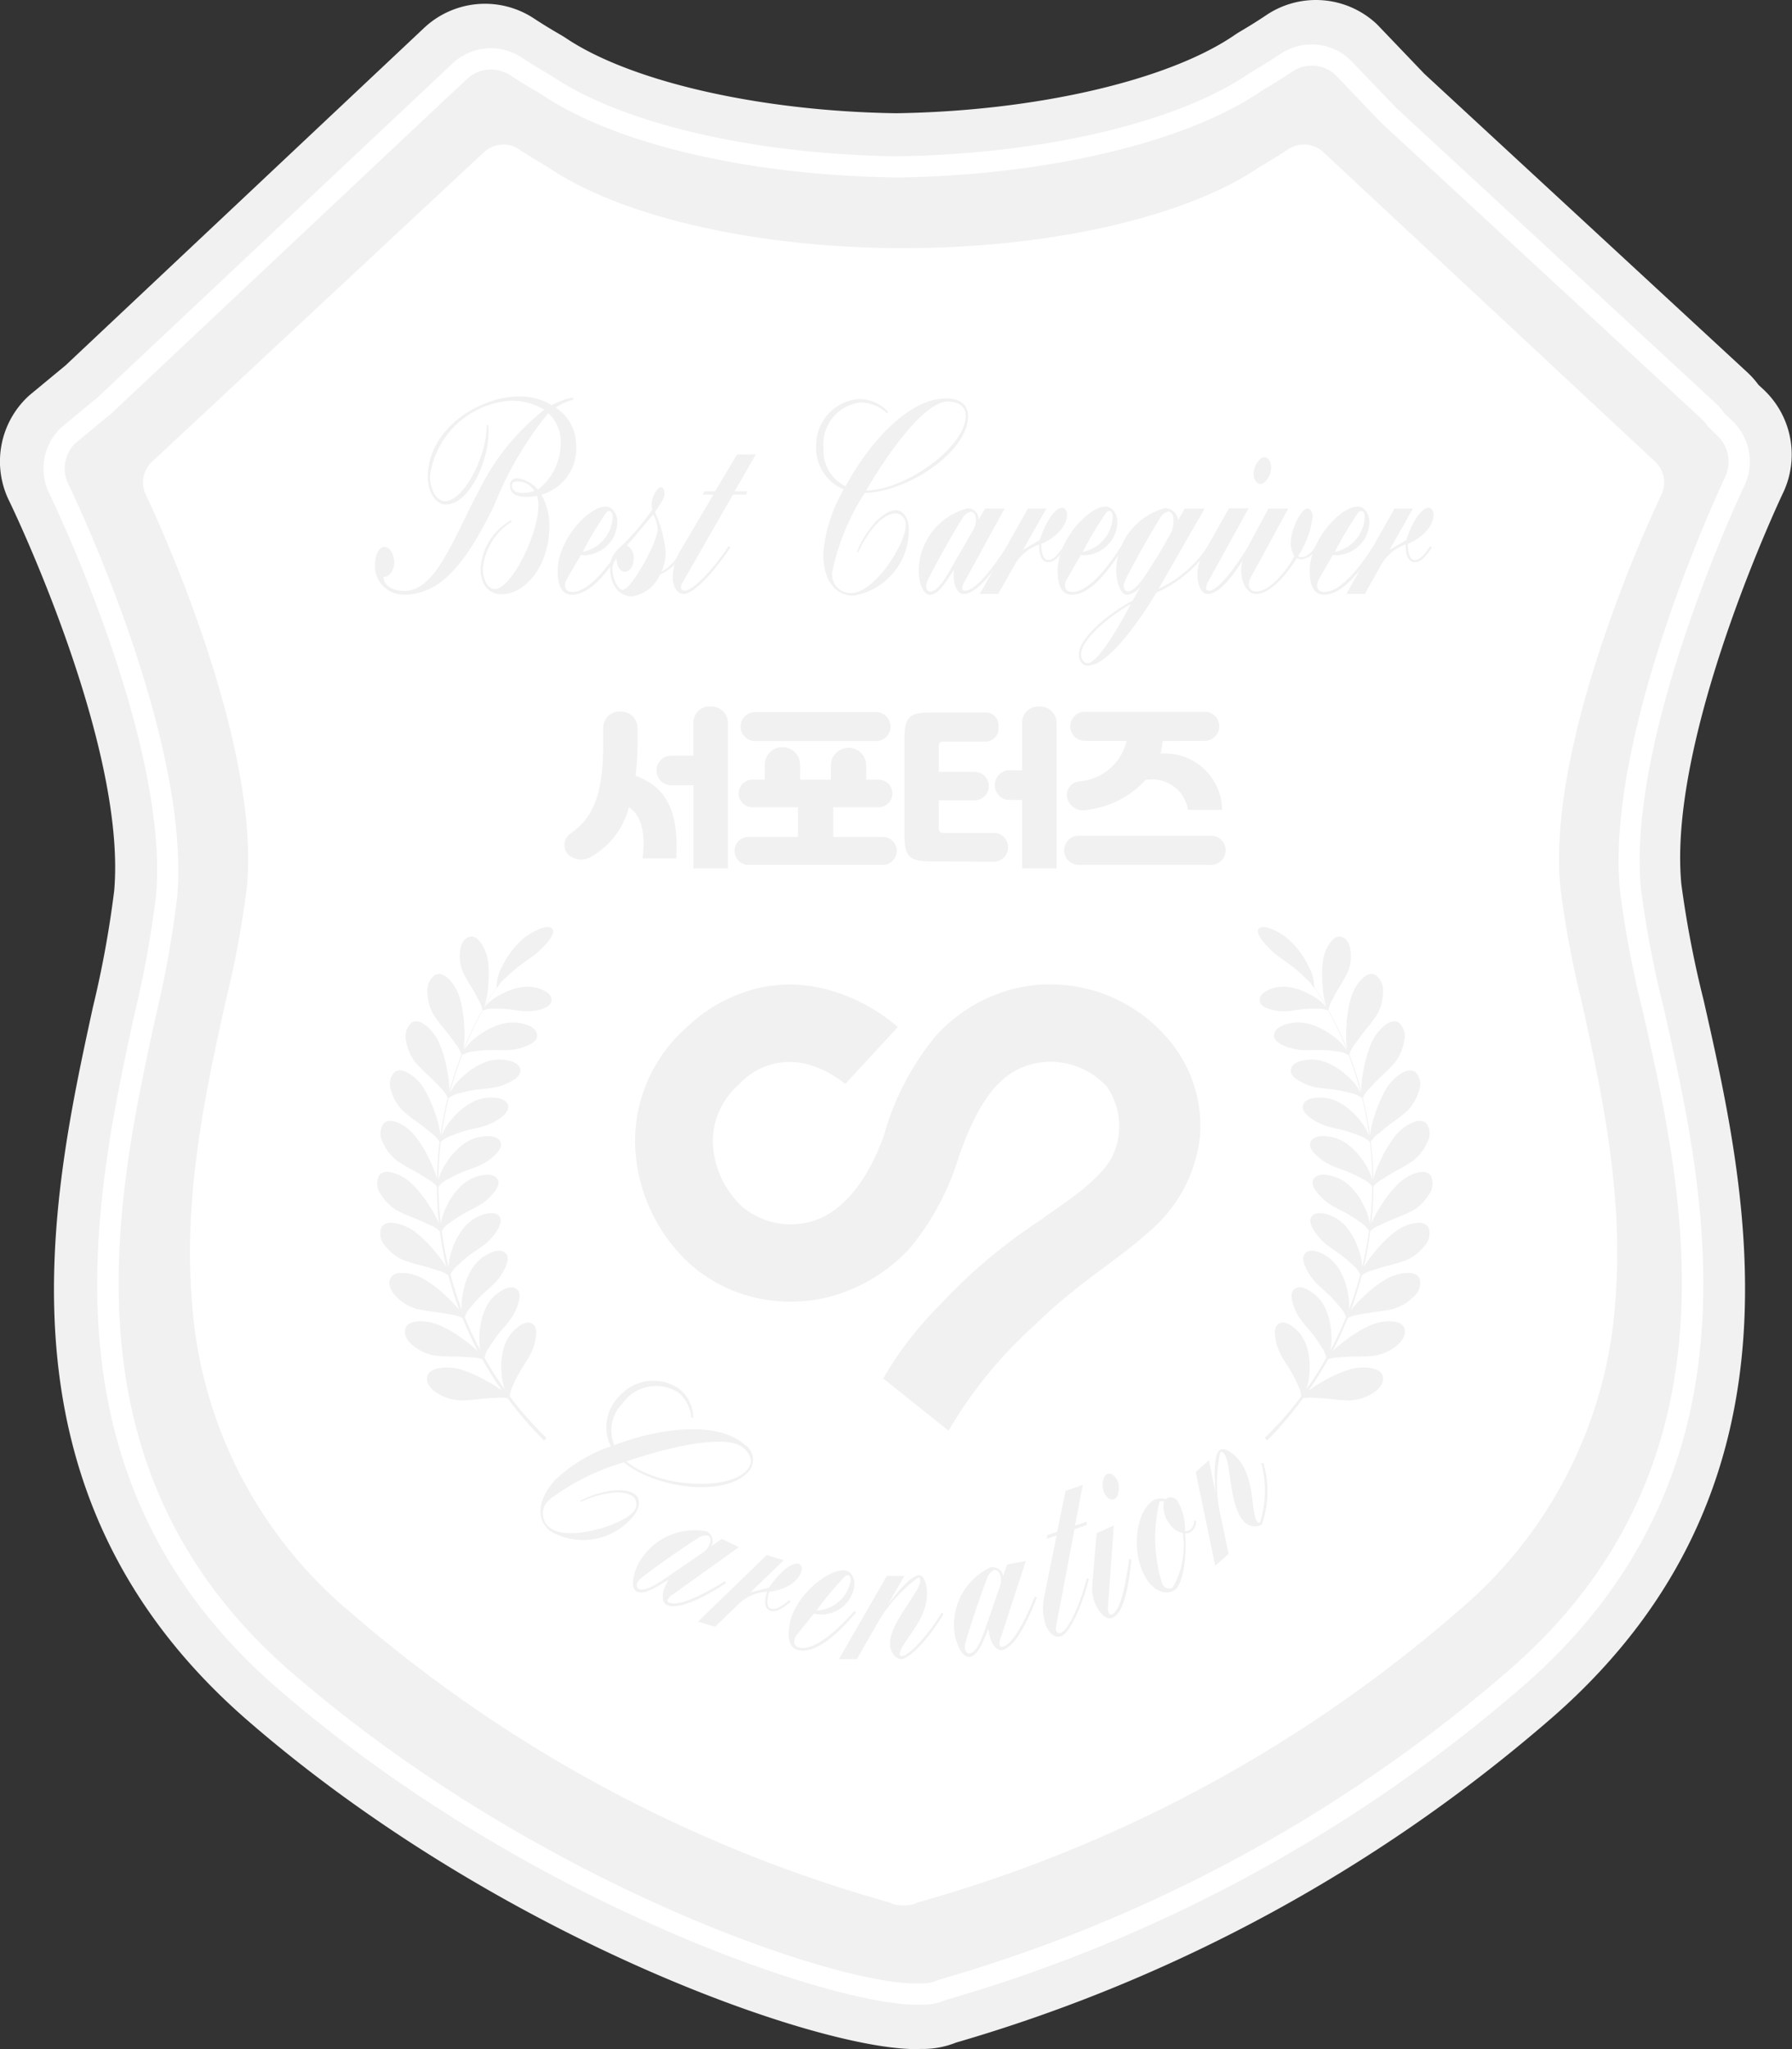 <svg xmlns="http://www.w3.org/2000/svg" width="70" height="80" viewBox="0 0 70 80">
  <rect x="0" y="0" width="70" height="80" fill="#333333" stroke="none"/>
  <g id="icon_support" transform="translate(-157.115 -294.318)">
    <g id="그룹_4624" data-name="그룹 4624" transform="translate(157.115 294.318)">
      <g id="그룹_4622" data-name="그룹 4622" transform="translate(1.254 1.252)">
        <path id="패스_14366" data-name="패스 14366" d="M369.867,503.792l-.272-.251a2.157,2.157,0,0,0-.327-.387l-12.66-11.7-1.844-1.925a2.214,2.214,0,0,0-1.507-.59h-.01a2.211,2.211,0,0,0-1.23.379c-.332.224-.7.451-1.109.694-.044.026-.087.052-.13.082-2.832,1.936-8.178,3.188-13.94,3.267-5.607-.08-10.809-1.284-13.578-3.141-.042-.028-.085-.055-.129-.08-.416-.239-.781-.463-1.116-.684a2.209,2.209,0,0,0-1.222-.368h-.01a2.214,2.214,0,0,0-1.512.6l-14.036,13.2-1.431,1.183a2.228,2.228,0,0,0-.475,2.62c.047.1,4.753,9.776,4.221,15.884a41.314,41.314,0,0,1-.856,4.7c-1.583,7.284-3.975,18.291,5.648,26.635,9.728,8.436,21.886,12.519,25.273,12.518l.138,0a.453.453,0,0,0,.086,0h.062a2.243,2.243,0,0,0,.879-.186,60.256,60.256,0,0,0,22.99-12.54c9.549-8.43,7.06-19.415,5.413-26.685a41.238,41.238,0,0,1-.9-4.7c-.585-6.1,4.034-15.824,4.081-15.921A2.229,2.229,0,0,0,369.867,503.792Z" transform="translate(-303.095 -488.943)" fill="#f1f1f1"/>
      </g>
      <g id="그룹_4623" data-name="그룹 4623" transform="translate(0 0)">
        <path id="패스_14367" data-name="패스 14367" d="M334.328,564.41c-3.945,0-16.384-4.4-26.093-12.824-10.184-8.832-7.7-20.276-6.051-27.848a40.607,40.607,0,0,0,.832-4.546c.5-5.729-4.051-15.127-4.1-15.221a3.478,3.478,0,0,1,.743-4.087l.06-.053,1.4-1.158,14-13.17a3.475,3.475,0,0,1,4.3-.369c.315.207.658.418,1.049.643.073.043.138.083.2.125,2.538,1.7,7.59,2.851,12.879,2.929,5.441-.077,10.633-1.273,13.228-3.047.07-.048.136-.09.2-.129.388-.228.729-.441,1.042-.652a3.475,3.475,0,0,1,4.3.33l.055.054,1.818,1.9,12.63,11.668a3.293,3.293,0,0,1,.424.478l.174.161a3.479,3.479,0,0,1,.778,4.082c-.045.094-4.512,9.525-3.962,15.255a40.579,40.579,0,0,0,.872,4.537c1.713,7.558,4.3,18.98-5.806,27.9A61.771,61.771,0,0,1,335.9,564.156a3.5,3.5,0,0,1-1.278.249H334.6c-.043,0-.087,0-.131,0Zm-32.967-62.672a.965.965,0,0,0-.184,1.127c.2.413,4.9,10.118,4.344,16.545a41.957,41.957,0,0,1-.88,4.862c-1.611,7.41-3.816,17.56,5.242,25.415,9.75,8.456,21.59,12.21,24.445,12.209l.091,0,.072-.007.118,0h.023a.969.969,0,0,0,.359-.081l.089-.039.093-.025a59,59,0,0,0,22.475-12.265c8.989-7.935,6.694-18.065,5.018-25.461a41.972,41.972,0,0,1-.923-4.853c-.618-6.441,4-16.171,4.2-16.582a.966.966,0,0,0-.217-1.148l-.381-.352-.082-.123a.947.947,0,0,0-.136-.165l-12.713-11.748L350.6,487.16a.961.961,0,0,0-1.168-.071c-.356.24-.74.481-1.175.735l-.06.038c-3.021,2.066-8.627,3.4-14.627,3.484h-.036c-5.836-.084-11.3-1.369-14.259-3.354l-.062-.038c-.43-.247-.817-.485-1.176-.721a.961.961,0,0,0-1.19.1l-14.094,13.25Z" transform="translate(-298.556 -484.41)" fill="#f1f1f1"/>
      </g>
    </g>
    <g id="그룹_4629" data-name="그룹 4629" transform="translate(158.816 296.054)">
      <g id="그룹_4626" data-name="그룹 4626" transform="translate(0.415 0.412)">
        <g id="그룹_4625" data-name="그룹 4625">
          <path id="패스_14368" data-name="패스 14368" d="M371.462,506.736l-.306-.282a1.77,1.77,0,0,0-.285-.348L358.35,494.537l-1.8-1.883a1.778,1.778,0,0,0-2.2-.169c-.337.227-.7.455-1.118.7-.036.021-.07.043-.1.066-2.879,1.968-8.22,3.219-14.007,3.3-5.632-.08-10.8-1.274-13.634-3.171-.034-.023-.069-.044-.1-.065-.418-.24-.785-.466-1.124-.69a1.777,1.777,0,0,0-2.2.189l-.7.658-.006,0-13.176,12.39-1.394,1.151a1.8,1.8,0,0,0-.381,2.1c.047.1,4.745,9.753,4.209,15.905a40.938,40.938,0,0,1-.853,4.7c-1.542,7.1-3.874,17.824,5.445,25.905,9.819,8.516,21.933,12.4,24.842,12.258a.04.04,0,0,0,.028,0h.1a1.779,1.779,0,0,0,.732-.161,58.776,58.776,0,0,0,22.569-12.3c9.247-8.163,6.821-18.868,5.216-25.952a41,41,0,0,1-.895-4.689c-.59-6.147,4.023-15.845,4.069-15.942A1.8,1.8,0,0,0,371.462,506.736Z" transform="translate(-306.215 -492.181)" fill="#f1f1f1"/>
        </g>
      </g>
      <g id="그룹_4628" data-name="그룹 4628" transform="translate(0 0)">
        <g id="그룹_4627" data-name="그룹 4627">
          <path id="패스_14369" data-name="패스 14369" d="M338.8,567.22c-3.345,0-15.352-4.031-24.959-12.362-9.5-8.241-7.141-19.111-5.578-26.3a40.743,40.743,0,0,0,.846-4.645c.525-6.033-4.121-15.591-4.168-15.687a2.2,2.2,0,0,1,.469-2.587l1.413-1.168,13.861-13.035a2.188,2.188,0,0,1,1.493-.6h.01a2.182,2.182,0,0,1,1.207.364c.332.219.692.44,1.1.676.044.026.086.052.127.079,2.734,1.834,7.872,3.023,13.409,3.1,5.69-.078,10.97-1.314,13.767-3.226.043-.029.085-.056.128-.081.409-.24.767-.464,1.1-.685a2.184,2.184,0,0,1,1.215-.374h.01a2.187,2.187,0,0,1,1.489.583l1.821,1.9,12.5,11.55a2.145,2.145,0,0,1,.322.383l.269.248a2.2,2.2,0,0,1,.492,2.583c-.046.1-4.608,9.7-4.03,15.723A40.678,40.678,0,0,0,368,528.3c1.627,7.179,4.085,18.028-5.345,26.352a59.5,59.5,0,0,1-22.7,12.384,2.212,2.212,0,0,1-.868.183h-.062a.478.478,0,0,1-.085,0Zm-18.277-74.5-13.153,12.369-1.413,1.168a1.372,1.372,0,0,0-.273,1.6c.048.1,4.795,9.864,4.25,16.123a41.175,41.175,0,0,1-.861,4.749c-1.522,7-3.821,17.584,5.311,25.5,9.59,8.316,21.507,12.287,24.525,12.158l.037,0,.086,0,.007,0h.037a1.378,1.378,0,0,0,.565-.124l.067-.024a58.59,58.59,0,0,0,22.4-12.212c9.062-8,6.669-18.561,5.086-25.549a41.259,41.259,0,0,1-.9-4.741c-.6-6.252,4.06-16.062,4.108-16.16a1.4,1.4,0,0,0-.307-1.617l-.373-.363a1.361,1.361,0,0,0-.218-.268l-12.521-11.568-1.821-1.9a1.353,1.353,0,0,0-.909-.345h-.006a1.361,1.361,0,0,0-.755.233c-.342.231-.715.465-1.139.713-.028.016-.055.034-.081.052-2.922,2-8.377,3.289-14.232,3.37-5.786-.083-10.967-1.295-13.869-3.242-.026-.017-.053-.034-.08-.05-.424-.244-.8-.474-1.146-.7a1.454,1.454,0,0,0-.757-.226,1.362,1.362,0,0,0-.93.371Z" transform="translate(-304.714 -490.689)" fill="#fff"/>
        </g>
      </g>
    </g>
    <g id="그룹_4677" data-name="그룹 4677" transform="translate(162.708 299.961)">
      <g id="그룹_4675" data-name="그룹 4675" transform="translate(0.552 0.553)">
        <path id="패스_14455" data-name="패스 14455" d="M349.893,574.477a.555.555,0,0,1-.295-.085,53.923,53.923,0,0,1-20.932-11.262c-8.223-7.194-6.16-16.491-4.653-23.28a39.194,39.194,0,0,0,.845-4.556c.559-6.108-3.956-15.48-4-15.575a.555.555,0,0,1,.121-.649l12.964-12.083a.555.555,0,0,1,.687-.055c.337.225.7.45,1.113.689l.033.02c2.952,2,8.386,3.241,14.181,3.241s11.229-1.242,14.181-3.241l.032-.02c.412-.239.776-.465,1.113-.69a.556.556,0,0,1,.687.056l12.964,12.083a.555.555,0,0,1,.121.649c-.046.094-4.561,9.471-4,15.574a39.123,39.123,0,0,0,.844,4.556c1.507,6.789,3.571,16.086-4.653,23.28a53.925,53.925,0,0,1-20.932,11.262.555.555,0,0,1-.295.085.511.511,0,0,0-.122,0Z" transform="translate(-320.8 -506.839)" fill="#fff"/>
      </g>
      <g id="그룹_4676" data-name="그룹 4676">
        <path id="패스_14456" data-name="패스 14456" d="M364.141,505.948,377.1,518.03s-4.635,9.534-4.055,15.866,6.445,18.559-3.621,27.366a52.954,52.954,0,0,1-20.859,11.18v.028l-.061-.014-.061.014v-.028a52.956,52.956,0,0,1-20.859-11.18c-10.066-8.807-4.2-21.034-3.621-27.366s-4.055-15.866-4.055-15.866l12.963-12.082c.383.255.763.488,1.142.708,2.951,2,8.336,3.336,14.491,3.336s11.54-1.338,14.491-3.336c.379-.22.76-.453,1.143-.708m0-1.11a1.108,1.108,0,0,0-.616.187c-.327.218-.682.438-1.084.672-.022.013-.044.026-.065.041-2.865,1.94-8.179,3.145-13.869,3.145s-11-1.205-13.869-3.145c-.021-.014-.043-.028-.065-.041-.4-.234-.757-.453-1.084-.672a1.11,1.11,0,0,0-1.374.112l-12.963,12.082a1.11,1.11,0,0,0-.242,1.3c.045.093,4.492,9.334,3.948,15.281a38.833,38.833,0,0,1-.833,4.486c-.734,3.307-1.647,7.421-1.328,11.569a17.337,17.337,0,0,0,6.157,12.247,54.6,54.6,0,0,0,21.092,11.365,1.109,1.109,0,0,0,.5.118l.061,0,.061,0a1.111,1.111,0,0,0,.5-.118A54.6,54.6,0,0,0,370.158,562.1a17.338,17.338,0,0,0,6.157-12.247c.319-4.148-.595-8.263-1.329-11.569a38.822,38.822,0,0,1-.833-4.486c-.545-5.955,3.9-15.188,3.948-15.28a1.11,1.11,0,0,0-.242-1.3L364.9,505.136a1.109,1.109,0,0,0-.758-.3Z" transform="translate(-318.8 -504.838)" fill="#fff"/>
      </g>
    </g>
    <g id="그룹_4678" data-name="그룹 4678" transform="translate(171.761 309.793)">
      <path id="패스_14457" data-name="패스 14457" d="M357.531,544.01a2.438,2.438,0,0,1,.312,1.239c0,1.517-.924,2.65-1.87,2.65-.451,0-.817-.321-.817-.983a2.312,2.312,0,0,1,1.182-1.9.035.035,0,0,1,.011.064,2.449,2.449,0,0,0-1.107,1.816c0,.417.194.8.473.8.634,0,1.7-2.126,1.7-3.269a1.314,1.314,0,0,0-.054-.374,1.994,1.994,0,0,1-.441.043c-.323,0-.613-.1-.613-.438a.267.267,0,0,1,.28-.289,1.246,1.246,0,0,1,.806.449,2.3,2.3,0,0,0,.892-1.784,1.524,1.524,0,0,0-.484-1.207,13.663,13.663,0,0,0-2.117,3.611c-.881,1.784-1.881,3.462-3.461,3.473a1.111,1.111,0,0,1-1.193-1.133c0-.363.129-.727.376-.727.215,0,.376.32.376.609,0,.31-.193.566-.408.566h-.011c.011.331.344.545.806.545,1.236,0,1.892-1.987,2.934-3.943a9.112,9.112,0,0,1,2.537-3.13,2.386,2.386,0,0,0-1.3-.353,3.4,3.4,0,0,0-3.16,2.938c0,.513.247.983.58.983.742,0,1.644-1.773,1.634-2.959,0-.043.065-.021.065,0,0,.064.011.139.011.214,0,1.239-.785,2.874-1.666,2.874-.4,0-.709-.481-.709-1.079,0-1.869,2-3.141,3.59-3.141a2.373,2.373,0,0,1,1.247.342,2.763,2.763,0,0,1,.8-.289c.065,0,.054.085.022.085a2.088,2.088,0,0,0-.666.3,1.742,1.742,0,0,1,.8,1.485A1.855,1.855,0,0,1,357.531,544.01Zm-.913-.513c-.107,0-.236.021-.236.149,0,.225.193.3.419.3a1.608,1.608,0,0,0,.452-.075A.721.721,0,0,0,356.618,543.5Z" transform="translate(-351.029 -540.174)" fill="#f1f1f1"/>
      <path id="패스_14458" data-name="패스 14458" d="M377.428,559.2c-.322,0-.559-.225-.559-.941,0-1.2,1.214-2.5,1.87-2.5.236,0,.462.235.462.62a1.327,1.327,0,0,1-1.3,1.282c-.043,0-.129-.011-.129-.011l-.548.951a.454.454,0,0,0-.064.256c0,.2.172.235.3.235.419,0,1.075-.491,1.9-1.8l.064.064C378.6,558.722,377.944,559.2,377.428,559.2Zm1.473-3.27a.192.192,0,0,0-.161.1,13.815,13.815,0,0,0-.892,1.5,1.456,1.456,0,0,0,1.171-1.368C379.018,556.03,378.965,555.934,378.9,555.934Z" transform="translate(-369.731 -551.457)" fill="#f1f1f1"/>
      <path id="패스_14459" data-name="패스 14459" d="M386.247,556.424a1.422,1.422,0,0,1-1.1.855c-.462,0-.849-.427-.849-1.068,0-.535.193-.662.58-1.037a9.36,9.36,0,0,0,1.064-1.282.931.931,0,0,1-.022-.181c0-.342.226-.694.365-.694.1,0,.14.139.14.256,0,.2-.2.427-.376.716a4.826,4.826,0,0,1,.419,1.56,2.013,2.013,0,0,1-.161.769,1.993,1.993,0,0,0,.838-1l.064.064A1.745,1.745,0,0,1,386.247,556.424Zm-.268-2.34-1.021,1.207a.542.542,0,0,1,.258.513c0,.3-.161.513-.344.513s-.323-.235-.323-.513a.563.563,0,0,0-.161.406c0,.32.193.812.408.812.312,0,1.354-1.848,1.354-2.35A1.179,1.179,0,0,0,385.979,554.084Z" transform="translate(-375.111 -549.469)" fill="#f1f1f1"/>
      <path id="패스_14460" data-name="패스 14460" d="M395.554,549.817h.494l-.043.128h-.516l-1.967,3.43a.464.464,0,0,0-.064.182.137.137,0,0,0,.151.139c.365,0,1.247-1.015,1.709-1.742l.065.064c-.645.983-1.451,1.806-1.806,1.806-.29,0-.441-.31-.441-.684a2.251,2.251,0,0,1,.355-1.1l1.236-2.094h-.419l.064-.128h.419l.86-1.442h.731Z" transform="translate(-381.505 -546.11)" fill="#f1f1f1"/>
      <path id="패스_14461" data-name="패스 14461" d="M415.311,544.142a8.995,8.995,0,0,0-1.268,3.077.729.729,0,0,0,.731.833c.924-.01,2.139-1.923,2.139-2.649a.446.446,0,0,0-.365-.47c-.634,0-1.236.951-1.494,1.528,0,.022-.054,0-.043-.021.258-.705.945-1.624,1.526-1.624.29,0,.494.342.494.726a2.582,2.582,0,0,1-2.16,2.607c-.72,0-1.182-.609-1.182-1.635a5.961,5.961,0,0,1,.8-2.511,1.752,1.752,0,0,1-1.075-1.731,1.809,1.809,0,0,1,1.623-1.795,1.515,1.515,0,0,1,1.182.491c.011.021-.022.064-.043.054a1.6,1.6,0,0,0-1-.417,1.637,1.637,0,0,0-1.473,1.8,1.531,1.531,0,0,0,.86,1.474c.924-1.72,2.472-3.43,3.934-3.43.376,0,.849.128.849.705C419.342,542.518,417.031,544.088,415.311,544.142Zm3.235-3.568c-.828,0-2.171,1.741-3.181,3.472,1.612-.032,3.891-1.742,3.891-2.906C419.256,540.669,418.847,540.573,418.546,540.573Z" transform="translate(-396.178 -540.37)" fill="#f1f1f1"/>
      <path id="패스_14462" data-name="패스 14462" d="M429.678,559.339c-.194,0-.387-.257-.387-.716a1.575,1.575,0,0,1,.011-.225c-.312.46-.591.962-.935.973-.3,0-.441-.535-.441-.983a2.545,2.545,0,0,1,1.913-2.393.438.438,0,0,1,.43.438l.247-.427h.763l-1.569,2.863a.513.513,0,0,0-.086.246c0,.075.043.1.086.1.441,0,1.074-.834,1.666-1.742l.064.064C430.935,558.355,430.215,559.339,429.678,559.339Zm.29-3.216a.52.52,0,0,0-.333.256c-.473.759-1.042,1.8-1.322,2.35a.981.981,0,0,0-.1.289c0,.128.075.225.151.225.355,0,.688-.673,1.032-1.261l.656-1.143a.7.7,0,0,0,.107-.427C430.161,556.293,430.1,556.133,429.968,556.122Z" transform="translate(-406.685 -551.624)" fill="#f1f1f1"/>
      <path id="패스_14463" data-name="패스 14463" d="M437.285,559.283h-.72l1.881-3.334h.72l-.913,1.613.656-.385c.183-.6.559-1.261.881-1.261.086,0,.183.118.183.246,0,.609-.667,1.036-1.01,1.164.011.267.043.631.279.631.183,0,.376-.2.6-.545l.064.064c-.247.353-.43.566-.666.566-.29,0-.365-.363-.355-.694a1.78,1.78,0,0,0-.935.759Z" transform="translate(-412.938 -551.568)" fill="#f1f1f1"/>
      <path id="패스_14464" data-name="패스 14464" d="M448.137,559.2c-.322,0-.559-.225-.559-.941,0-1.2,1.215-2.5,1.87-2.5.236,0,.462.235.462.62a1.327,1.327,0,0,1-1.3,1.282c-.043,0-.129-.011-.129-.011l-.548.951a.452.452,0,0,0-.065.256c0,.2.172.235.3.235.419,0,1.075-.491,1.9-1.8l.064.064C449.308,558.722,448.653,559.2,448.137,559.2Zm1.473-3.27a.192.192,0,0,0-.161.1,13.817,13.817,0,0,0-.892,1.5,1.456,1.456,0,0,0,1.171-1.368C449.728,556.03,449.674,555.934,449.609,555.934Z" transform="translate(-420.909 -551.457)" fill="#f1f1f1"/>
      <path id="패스_14465" data-name="패스 14465" d="M453.606,559.257c-.333.556-1.763,2.853-2.687,2.853-.215,0-.344-.192-.344-.449.011-.609,1.086-1.549,2.106-2.094l.322-.577a.789.789,0,0,1-.526.353c-.3.01-.441-.534-.441-.983a2.564,2.564,0,0,1,1.9-2.4.534.534,0,0,1,.516.47l.258-.448h.774l-1.795,3.13a4.655,4.655,0,0,0,1.924-1.667l.064.064A4.738,4.738,0,0,1,453.606,559.257Zm-2.945,2.4c0,.2.107.353.258.353.451,0,1.451-1.859,1.687-2.308C451.65,560.241,450.661,561.138,450.661,561.661Zm3.418-5.566a.519.519,0,0,0-.333.256c-.473.759-1.042,1.8-1.322,2.35a.982.982,0,0,0-.1.289c0,.128.075.225.151.225.387,0,.8-.823,1.215-1.432l.505-.887a1.29,1.29,0,0,0,.075-.513C454.272,556.266,454.208,556.105,454.079,556.095Z" transform="translate(-423.078 -551.597)" fill="#f1f1f1"/>
      <path id="패스_14466" data-name="패스 14466" d="M467.745,554.132c-.247,0-.4-.342-.4-.77a1.639,1.639,0,0,1,.183-.716l1.053-1.859h.763l-1.58,2.864a.514.514,0,0,0-.075.246.093.093,0,0,0,.1.107c.365,0,.978-.834,1.558-1.742l.065.064C468.927,553.149,468.293,554.132,467.745,554.132Zm2.074-4.3c-.161,0-.279-.16-.279-.4.01-.331.247-.641.419-.641.14,0,.269.16.269.417C470.227,549.516,469.98,549.836,469.819,549.836Z" transform="translate(-435.218 -546.417)" fill="#f1f1f1"/>
      <path id="패스_14467" data-name="패스 14467" d="M476.511,557.55a.789.789,0,0,1-.623.46.355.355,0,0,1-.183-.043c-.451.737-1.086,1.4-1.58,1.4-.355,0-.591-.427-.591-.93a1.915,1.915,0,0,1,.215-.823l.849-1.581h.774l-1.462,2.682a.72.72,0,0,0-.075.267.269.269,0,0,0,.29.289c.548,0,1.236-.887,1.483-1.378a1.09,1.09,0,0,1-.14-.524c0-.449.376-1.336.656-1.336.129,0,.2.149.2.32a3.536,3.536,0,0,1-.57,1.539.2.2,0,0,0,.118.043c.172,0,.387-.117.57-.438l.065.064Z" transform="translate(-439.696 -551.652)" fill="#f1f1f1"/>
      <path id="패스_14468" data-name="패스 14468" d="M483.783,559.2c-.322,0-.559-.225-.559-.941,0-1.2,1.215-2.5,1.87-2.5.236,0,.462.235.462.62a1.327,1.327,0,0,1-1.3,1.282c-.043,0-.129-.011-.129-.011l-.548.951a.453.453,0,0,0-.065.256c0,.2.172.235.3.235.419,0,1.075-.491,1.9-1.8l.064.064C484.954,558.722,484.3,559.2,483.783,559.2Zm1.473-3.27a.192.192,0,0,0-.161.1,13.812,13.812,0,0,0-.892,1.5,1.456,1.456,0,0,0,1.171-1.368C485.374,556.03,485.32,555.934,485.255,555.934Z" transform="translate(-446.709 -551.457)" fill="#f1f1f1"/>
      <path id="패스_14469" data-name="패스 14469" d="M489.12,559.283h-.72l1.881-3.334H491l-.913,1.613.656-.385c.183-.6.559-1.261.881-1.261.086,0,.183.118.183.246,0,.609-.667,1.036-1.01,1.164.011.267.043.631.28.631.183,0,.376-.2.6-.545l.064.064c-.247.353-.43.566-.666.566-.29,0-.365-.363-.355-.694a1.778,1.778,0,0,0-.935.759Z" transform="translate(-450.455 -551.568)" fill="#f1f1f1"/>
    </g>
    <g id="그룹_4679" data-name="그룹 4679" transform="translate(171.848 330.517)">
      <path id="패스_14470" data-name="패스 14470" d="M356.737,633.158a1.378,1.378,0,0,0-.44-.017c-.2.006-.4.021-.594.038a6.879,6.879,0,0,1-.8.064,1.857,1.857,0,0,1-.869-.259c-.207-.118-.477-.35-.442-.633s.328-.346.528-.38a1.885,1.885,0,0,1,.856.083,4.955,4.955,0,0,1,.966.438,4.609,4.609,0,0,1,.577.367,13.92,13.92,0,0,1-.771-1.225,1.33,1.33,0,0,0-.441-.074c-.2-.018-.4-.026-.592-.033a6.839,6.839,0,0,1-.8-.033,1.827,1.827,0,0,1-.824-.359c-.189-.141-.425-.4-.354-.674s.37-.3.572-.31a1.887,1.887,0,0,1,.836.185,4.871,4.871,0,0,1,.9.546,4.32,4.32,0,0,1,.533.443,13.851,13.851,0,0,1-.6-1.3,1.276,1.276,0,0,0-.435-.131c-.194-.042-.388-.074-.581-.1a6.883,6.883,0,0,1-.783-.129,1.814,1.814,0,0,1-.769-.453c-.169-.162-.369-.446-.264-.707s.406-.25.608-.235a1.879,1.879,0,0,1,.8.285,4.784,4.784,0,0,1,.817.646,4.082,4.082,0,0,1,.481.515,13.945,13.945,0,0,1-.43-1.364,1.221,1.221,0,0,0-.421-.188c-.187-.065-.375-.12-.563-.174a6.832,6.832,0,0,1-.76-.223,1.805,1.805,0,0,1-.705-.541.7.7,0,0,1-.172-.731c.137-.242.434-.2.632-.158a1.882,1.882,0,0,1,.762.38,4.752,4.752,0,0,1,.728.738,3.917,3.917,0,0,1,.422.587,14.1,14.1,0,0,1-.256-1.41h0a1.176,1.176,0,0,0-.4-.244c-.177-.088-.357-.166-.536-.242a6.825,6.825,0,0,1-.726-.315,1.794,1.794,0,0,1-.632-.623.7.7,0,0,1-.079-.745c.166-.223.455-.141.647-.078a1.88,1.88,0,0,1,.709.471,4.759,4.759,0,0,1,.63.821,3.783,3.783,0,0,1,.353.654,13.983,13.983,0,0,1-.08-1.442l-.006-.007a1.178,1.178,0,0,0-.367-.291c-.165-.109-.333-.208-.5-.306a6.759,6.759,0,0,1-.681-.4,1.789,1.789,0,0,1-.549-.7.7.7,0,0,1,.015-.75c.193-.2.469-.084.651,0a1.88,1.88,0,0,1,.644.556,4.761,4.761,0,0,1,.523.893,3.656,3.656,0,0,1,.274.713,14,14,0,0,1,.1-1.458.023.023,0,0,1-.011-.012,1.185,1.185,0,0,0-.327-.335c-.15-.128-.3-.248-.46-.366a6.793,6.793,0,0,1-.625-.484,1.79,1.79,0,0,1-.457-.761.7.7,0,0,1,.109-.746c.217-.176.477-.026.646.084a1.88,1.88,0,0,1,.569.634,4.793,4.793,0,0,1,.406.954,3.557,3.557,0,0,1,.185.77,13.934,13.934,0,0,1,.287-1.463.019.019,0,0,1-.015-.015,1.187,1.187,0,0,0-.283-.374c-.133-.146-.271-.285-.41-.422a6.73,6.73,0,0,1-.559-.56,1.8,1.8,0,0,1-.356-.817.714.714,0,0,1,.205-.731c.239-.149.476.033.631.163a1.878,1.878,0,0,1,.482.7,4.858,4.858,0,0,1,.28,1,3.48,3.48,0,0,1,.084.817,13.913,13.913,0,0,1,.479-1.45c-.009,0-.016,0-.018-.017a1.184,1.184,0,0,0-.232-.409c-.113-.163-.232-.318-.352-.473a6.63,6.63,0,0,1-.482-.629,1.792,1.792,0,0,1-.246-.861.729.729,0,0,1,.3-.708c.257-.121.47.091.605.241a1.867,1.867,0,0,1,.384.764,4.931,4.931,0,0,1,.145,1.038,3.414,3.414,0,0,1-.03.857,13.875,13.875,0,0,1,.746-1.539h0c-.009,0-.016-.005-.017-.018a1.031,1.031,0,0,0-.152-.388c-.078-.156-.164-.307-.25-.457a6.041,6.041,0,0,1-.347-.608,1.6,1.6,0,0,1-.116-.782c.018-.207.1-.507.343-.588s.4.129.505.275a1.629,1.629,0,0,1,.252.714,4.283,4.283,0,0,1,0,.932,2.906,2.906,0,0,1-.141.778q.222-.383.47-.755a1.717,1.717,0,0,1,.234-.82,3.382,3.382,0,0,1,.556-.819,2.479,2.479,0,0,1,.717-.542c.2-.1.493-.215.641-.11s.011.331-.108.486a3.3,3.3,0,0,1-.586.581c-.213.165-.439.309-.649.477-.156.124-.309.255-.454.4a1.47,1.47,0,0,0-.308.357.027.027,0,0,1-.023.017.014.014,0,0,1-.019-.009q-.254.387-.481.787a1.921,1.921,0,0,1,.648-.506,2.456,2.456,0,0,1,.842-.289,1.408,1.408,0,0,1,.723.083c.164.068.4.186.414.395s-.191.317-.355.372a1.873,1.873,0,0,1-.7.093c-.228-.013-.449-.061-.676-.081a4.376,4.376,0,0,0-.513-.017.91.91,0,0,0-.41.063c-.012.006-.02,0-.024,0a.022.022,0,0,1-.005-.008,13.837,13.837,0,0,0-.75,1.578,2.138,2.138,0,0,1,.625-.617,2.652,2.652,0,0,1,.9-.429,1.588,1.588,0,0,1,.818.005c.193.055.467.16.521.385s-.162.368-.336.448a2.137,2.137,0,0,1-.765.189c-.256.015-.511-.008-.767,0a4.69,4.69,0,0,0-.575.052,1.018,1.018,0,0,0-.448.129.018.018,0,0,1-.028,0l0,0a13.761,13.761,0,0,0-.478,1.484,2.158,2.158,0,0,1,.525-.653,2.619,2.619,0,0,1,.83-.53,1.587,1.587,0,0,1,.809-.094c.2.031.483.1.566.315s-.111.381-.272.481a2.138,2.138,0,0,1-.732.279c-.252.046-.507.054-.76.094a4.818,4.818,0,0,0-.564.122,1.017,1.017,0,0,0-.427.181c-.01.009-.019.009-.026,0a13.88,13.88,0,0,0-.28,1.489,2.2,2.2,0,0,1,.428-.68,2.6,2.6,0,0,1,.755-.624,1.59,1.59,0,0,1,.79-.191c.2.006.492.04.6.241s-.061.388-.208.507a2.138,2.138,0,0,1-.691.365c-.244.076-.5.116-.742.187a4.655,4.655,0,0,0-.543.19,1.014,1.014,0,0,0-.4.232.019.019,0,0,1-.019.009,13.972,13.972,0,0,0-.091,1.48,2.233,2.233,0,0,1,.334-.7,2.587,2.587,0,0,1,.671-.71,1.59,1.59,0,0,1,.76-.286c.2-.018.492-.022.627.164s-.012.391-.143.526a2.121,2.121,0,0,1-.639.446c-.232.106-.477.176-.712.277a4.756,4.756,0,0,0-.515.255,1.009,1.009,0,0,0-.369.28.025.025,0,0,1-.012.01,13.911,13.911,0,0,0,.091,1.454,2.276,2.276,0,0,1,.241-.71,2.575,2.575,0,0,1,.576-.788,1.588,1.588,0,0,1,.718-.378c.2-.043.486-.082.643.085s.038.389-.076.539a2.126,2.126,0,0,1-.579.522c-.217.133-.452.234-.673.363a4.709,4.709,0,0,0-.479.317,1.012,1.012,0,0,0-.331.323.022.022,0,0,1-.006.008,13.959,13.959,0,0,0,.269,1.417,2.337,2.337,0,0,1,.149-.715,2.58,2.58,0,0,1,.473-.855,1.587,1.587,0,0,1,.665-.464c.188-.067.472-.142.649,0s.086.382-.007.545a2.131,2.131,0,0,1-.509.591c-.2.159-.419.289-.622.445a4.646,4.646,0,0,0-.436.376,1,1,0,0,0-.288.363h0a13.868,13.868,0,0,0,.442,1.366,2.38,2.38,0,0,1,.059-.709,2.566,2.566,0,0,1,.361-.912,1.576,1.576,0,0,1,.6-.545c.178-.09.451-.2.644-.076s.133.37.062.545a2.138,2.138,0,0,1-.429.653c-.177.184-.379.34-.56.521a4.6,4.6,0,0,0-.384.429,1.034,1.034,0,0,0-.236.391,13.873,13.873,0,0,0,.612,1.3,2.465,2.465,0,0,1-.031-.7,2.575,2.575,0,0,1,.238-.956,1.57,1.57,0,0,1,.526-.619c.165-.112.422-.255.629-.156s.181.353.132.537a2.133,2.133,0,0,1-.34.706c-.151.206-.331.387-.487.591a4.675,4.675,0,0,0-.324.477,1.063,1.063,0,0,0-.181.411,13.886,13.886,0,0,0,.781,1.22,2.542,2.542,0,0,1-.121-.675,2.588,2.588,0,0,1,.107-.988,1.555,1.555,0,0,1,.44-.685c.149-.132.385-.307.6-.233s.227.332.2.522a2.149,2.149,0,0,1-.242.75c-.122.225-.276.429-.4.652a4.6,4.6,0,0,0-.257.518,1.1,1.1,0,0,0-.123.425,14.108,14.108,0,0,0,1.433,1.619l-.094.1A14.181,14.181,0,0,1,356.737,633.158Z" transform="translate(-351.642 -614.765)" fill="#f1f1f1"/>
    </g>
    <g id="그룹_4680" data-name="그룹 4680" transform="translate(206.227 330.517)">
      <path id="패스_14471" data-name="패스 14471" d="M477.309,633.158a1.36,1.36,0,0,1,.438-.017c.2.006.4.021.591.038a6.8,6.8,0,0,0,.792.064,1.837,1.837,0,0,0,.864-.259c.206-.118.474-.35.44-.633s-.326-.346-.525-.38a1.862,1.862,0,0,0-.85.083,4.9,4.9,0,0,0-.96.438,4.6,4.6,0,0,0-.573.367,13.942,13.942,0,0,0,.766-1.225,1.313,1.313,0,0,1,.438-.074c.2-.018.393-.026.588-.033a6.758,6.758,0,0,0,.791-.033,1.81,1.81,0,0,0,.818-.359c.188-.141.422-.4.352-.674s-.369-.3-.569-.31a1.867,1.867,0,0,0-.831.185,4.841,4.841,0,0,0-.891.546,4.3,4.3,0,0,0-.53.443,13.952,13.952,0,0,0,.6-1.3,1.261,1.261,0,0,1,.432-.131c.193-.042.385-.074.577-.1a6.812,6.812,0,0,0,.779-.129,1.8,1.8,0,0,0,.764-.453.709.709,0,0,0,.262-.707c-.1-.258-.4-.25-.6-.235a1.862,1.862,0,0,0-.8.285,4.775,4.775,0,0,0-.812.646,4.107,4.107,0,0,0-.479.515,13.92,13.92,0,0,0,.427-1.364,1.212,1.212,0,0,1,.419-.188c.186-.065.373-.12.559-.174a6.78,6.78,0,0,0,.755-.223,1.8,1.8,0,0,0,.7-.541.7.7,0,0,0,.171-.731c-.136-.242-.431-.2-.628-.158a1.867,1.867,0,0,0-.757.38,4.745,4.745,0,0,0-.724.738,3.919,3.919,0,0,0-.42.587,14.089,14.089,0,0,0,.255-1.41h0a1.168,1.168,0,0,1,.4-.244c.176-.088.355-.166.533-.242a6.744,6.744,0,0,0,.722-.315,1.791,1.791,0,0,0,.628-.623.7.7,0,0,0,.079-.745c-.165-.223-.452-.141-.643-.078a1.869,1.869,0,0,0-.7.471,4.76,4.76,0,0,0-.626.821,3.773,3.773,0,0,0-.351.654,14.13,14.13,0,0,0,.079-1.442l.006-.007a1.169,1.169,0,0,1,.365-.291c.164-.109.331-.208.5-.306a6.705,6.705,0,0,0,.677-.4,1.788,1.788,0,0,0,.546-.7.7.7,0,0,0-.014-.75c-.191-.2-.466-.084-.647,0a1.871,1.871,0,0,0-.64.556,4.749,4.749,0,0,0-.52.893,3.651,3.651,0,0,0-.272.713,14.156,14.156,0,0,0-.1-1.458.025.025,0,0,0,.011-.012,1.179,1.179,0,0,1,.325-.335c.149-.128.3-.248.457-.366a6.724,6.724,0,0,0,.622-.484,1.794,1.794,0,0,0,.454-.761.707.707,0,0,0-.109-.746c-.215-.176-.473-.026-.642.084a1.878,1.878,0,0,0-.565.634,4.807,4.807,0,0,0-.4.954,3.559,3.559,0,0,0-.184.77,14,14,0,0,0-.285-1.463.019.019,0,0,0,.015-.015,1.178,1.178,0,0,1,.281-.374c.132-.146.269-.285.407-.422a6.707,6.707,0,0,0,.556-.56,1.8,1.8,0,0,0,.354-.817.717.717,0,0,0-.2-.731c-.237-.149-.474.033-.627.163a1.877,1.877,0,0,0-.479.7,4.858,4.858,0,0,0-.278,1,3.5,3.5,0,0,0-.084.817,14.019,14.019,0,0,0-.476-1.45c.008,0,.016,0,.018-.017a1.183,1.183,0,0,1,.23-.409c.112-.163.23-.318.349-.473a6.628,6.628,0,0,0,.479-.629,1.8,1.8,0,0,0,.244-.861.732.732,0,0,0-.3-.708c-.256-.121-.467.091-.6.241a1.874,1.874,0,0,0-.382.764,4.965,4.965,0,0,0-.144,1.038,3.432,3.432,0,0,0,.03.857,13.977,13.977,0,0,0-.741-1.539h0c.009,0,.015-.005.017-.018a1.029,1.029,0,0,1,.151-.388c.078-.156.163-.307.249-.457a6.08,6.08,0,0,0,.345-.608,1.612,1.612,0,0,0,.116-.782c-.018-.207-.1-.507-.341-.588s-.4.129-.5.275a1.631,1.631,0,0,0-.251.714,4.285,4.285,0,0,0-.005.932,2.906,2.906,0,0,0,.14.778q-.221-.383-.468-.755a1.728,1.728,0,0,0-.233-.82,3.384,3.384,0,0,0-.553-.819,2.468,2.468,0,0,0-.713-.542c-.2-.1-.49-.215-.637-.11s-.011.331.107.486a3.289,3.289,0,0,0,.583.581c.212.165.436.309.645.477.155.124.307.255.451.4a1.468,1.468,0,0,1,.307.357.027.027,0,0,0,.023.017.014.014,0,0,0,.019-.009q.253.387.478.787a1.908,1.908,0,0,0-.644-.506,2.43,2.43,0,0,0-.837-.289,1.393,1.393,0,0,0-.718.083c-.163.068-.392.186-.411.395s.19.317.353.372a1.851,1.851,0,0,0,.7.093c.226-.013.447-.061.672-.081a4.325,4.325,0,0,1,.51-.017.9.9,0,0,1,.407.063.016.016,0,0,0,.024,0,.019.019,0,0,0,0-.008,13.845,13.845,0,0,1,.745,1.578,2.136,2.136,0,0,0-.621-.617,2.631,2.631,0,0,0-.89-.429,1.57,1.57,0,0,0-.813.005c-.191.055-.464.16-.518.385s.161.368.334.448a2.114,2.114,0,0,0,.76.189c.254.015.508-.008.763,0a4.638,4.638,0,0,1,.572.052,1.007,1.007,0,0,1,.445.129.019.019,0,0,0,.028,0l0,0a13.88,13.88,0,0,1,.475,1.484,2.154,2.154,0,0,0-.522-.653,2.6,2.6,0,0,0-.825-.53,1.57,1.57,0,0,0-.8-.094c-.2.031-.48.1-.563.315s.11.381.271.481a2.115,2.115,0,0,0,.728.279c.25.046.5.054.755.094a4.76,4.76,0,0,1,.56.122,1.006,1.006,0,0,1,.425.181c.01.009.019.009.026,0a13.941,13.941,0,0,1,.278,1.489,2.2,2.2,0,0,0-.425-.68,2.592,2.592,0,0,0-.75-.624,1.573,1.573,0,0,0-.785-.191c-.2.006-.489.04-.6.241s.061.388.207.507a2.124,2.124,0,0,0,.686.365c.242.076.493.116.737.187a4.641,4.641,0,0,1,.54.19,1.007,1.007,0,0,1,.4.232.019.019,0,0,0,.019.009,14.012,14.012,0,0,1,.09,1.48,2.235,2.235,0,0,0-.332-.7,2.574,2.574,0,0,0-.667-.71,1.573,1.573,0,0,0-.755-.286c-.2-.018-.49-.022-.624.164s.012.391.142.526a2.109,2.109,0,0,0,.636.446c.231.106.475.176.708.277a4.741,4.741,0,0,1,.512.255,1,1,0,0,1,.367.28.026.026,0,0,0,.012.01,14.011,14.011,0,0,1-.091,1.454,2.282,2.282,0,0,0-.24-.71,2.567,2.567,0,0,0-.573-.788,1.574,1.574,0,0,0-.713-.378c-.194-.043-.483-.082-.639.085s-.037.389.075.539a2.116,2.116,0,0,0,.575.522c.216.133.449.234.668.363a4.677,4.677,0,0,1,.477.317,1.008,1.008,0,0,1,.329.323.022.022,0,0,0,.006.008,14.038,14.038,0,0,1-.267,1.417,2.337,2.337,0,0,0-.148-.715,2.584,2.584,0,0,0-.47-.855,1.575,1.575,0,0,0-.661-.464c-.187-.067-.469-.142-.644,0s-.085.382.007.545a2.125,2.125,0,0,0,.506.591c.2.159.416.289.618.445a4.617,4.617,0,0,1,.433.376,1,1,0,0,1,.286.363h0a13.932,13.932,0,0,1-.44,1.366,2.388,2.388,0,0,0-.058-.709,2.577,2.577,0,0,0-.358-.912,1.573,1.573,0,0,0-.6-.545c-.177-.09-.448-.2-.64-.076s-.133.37-.061.545a2.136,2.136,0,0,0,.427.653c.176.184.376.34.556.521a4.655,4.655,0,0,1,.381.429,1.034,1.034,0,0,1,.235.391,13.779,13.779,0,0,1-.608,1.3,2.479,2.479,0,0,0,.031-.7,2.59,2.59,0,0,0-.237-.956,1.567,1.567,0,0,0-.523-.619c-.164-.112-.419-.255-.626-.156s-.179.353-.131.537a2.134,2.134,0,0,0,.338.706c.15.206.329.387.484.591a4.616,4.616,0,0,1,.322.477,1.062,1.062,0,0,1,.18.411,13.886,13.886,0,0,1-.776,1.22,2.563,2.563,0,0,0,.12-.675,2.6,2.6,0,0,0-.106-.988,1.556,1.556,0,0,0-.437-.685c-.149-.132-.383-.307-.6-.233s-.226.332-.2.522a2.158,2.158,0,0,0,.241.75c.121.225.275.429.4.652a4.651,4.651,0,0,1,.255.518,1.1,1.1,0,0,1,.122.425,14.1,14.1,0,0,1-1.424,1.619l.093.1A14.125,14.125,0,0,0,477.309,633.158Z" transform="translate(-475.523 -614.765)" fill="#f1f1f1"/>
    </g>
    <g id="그룹_4681" data-name="그룹 4681" transform="translate(181.93 332.749)">
      <path id="패스_14472" data-name="패스 14472" d="M400.084,640.258l-2.561-2.044a13.939,13.939,0,0,1,2.2-2.858,21.144,21.144,0,0,1,3.98-3.351c.585-.451,2.3-1.469,2.789-2.5a2.708,2.708,0,0,0-.239-2.693,2.99,2.99,0,0,0-2.846-.892c-1.34.312-2.152,1.456-2.918,3.593a10.3,10.3,0,0,1-1.9,3.584,6.536,6.536,0,0,1-2.946,1.864,6.115,6.115,0,0,1-3.009.121,5.847,5.847,0,0,1-2.659-1.338,6.616,6.616,0,0,1-2.145-4.717,5.917,5.917,0,0,1,1.966-4.477,6.1,6.1,0,0,1,3.033-1.618,5.658,5.658,0,0,1,2.725.159,7.06,7.06,0,0,1,2.542,1.4l-2.055,2.223.009.008a4.091,4.091,0,0,0-1.456-.767,2.673,2.673,0,0,0-2.713.786,2.944,2.944,0,0,0-1.015,2.241,3.617,3.617,0,0,0,1.132,2.508,2.942,2.942,0,0,0,2.777.575c.761-.225,1.944-1.018,2.775-3.337a10.542,10.542,0,0,1,2.041-3.906,6.174,6.174,0,0,1,3.118-1.844,6.035,6.035,0,0,1,5.818,1.837,5.239,5.239,0,0,1,1.376,3.892,5.67,5.67,0,0,1-2.063,3.832c-1.155,1.051-2.7,1.932-4.376,3.567a17.235,17.235,0,0,0-3.39,4.152" transform="translate(-387.838 -622.826)" fill="#f1f1f1"/>
    </g>
    <g id="그룹_4682" data-name="그룹 4682" transform="translate(178.227 348.221)">
      <path id="패스_14473" data-name="패스 14473" d="M377.7,681.842a8.9,8.9,0,0,0-2.91,1.458.705.705,0,0,0,0,1.076c.682.578,2.8-.057,3.27-.591a.431.431,0,0,0,.037-.577c-.463-.4-1.515-.085-2.076.176-.014.016-.039-.034-.018-.043.643-.354,1.738-.594,2.161-.226.212.184.14.565-.107.847a2.532,2.532,0,0,1-3.258.547c-.526-.457-.47-1.2.191-1.952a5.9,5.9,0,0,1,2.2-1.341,1.7,1.7,0,0,1,.331-1.954,1.771,1.771,0,0,1,2.342-.29,1.45,1.45,0,0,1,.546,1.11c-.006.023-.057.033-.066.012a1.532,1.532,0,0,0-.461-.94,1.6,1.6,0,0,0-2.232.386,1.491,1.491,0,0,0-.323,1.629c1.784-.678,4.015-.953,5.083-.027a.7.7,0,0,1,.165,1.057C381.692,683.2,378.993,682.893,377.7,681.842Zm4.662-.571c-.6-.525-2.708-.1-4.561.535,1.2,1,3.962,1.187,4.713.331C382.821,681.791,382.585,681.461,382.366,681.271Z" transform="translate(-374.444 -678.652)" fill="#f1f1f1"/>
      <path id="패스_14474" data-name="패스 14474" d="M388.852,702.633c-.169-.081-.228-.387-.032-.791a1.55,1.55,0,0,1,.1-.193c-.468.273-.926.6-1.231.462-.263-.126-.157-.654.035-1.048a2.494,2.494,0,0,1,2.692-1.3.423.423,0,0,1,.188.565l.4-.272.666.32-2.592,1.857a.5.5,0,0,0-.18.18.079.079,0,0,0,.034.12c.385.185,1.294-.281,2.2-.831l.029.083C390.37,702.3,389.321,702.858,388.852,702.633Zm1.626-2.7a.5.5,0,0,0-.4.086c-.736.468-1.676,1.139-2.157,1.51a.958.958,0,0,0-.208.212c-.055.113-.03.229.036.26.31.149.888-.3,1.439-.675l1.06-.729a.69.69,0,0,0,.276-.33C390.574,700.162,390.586,699.994,390.478,699.931Z" transform="translate(-383.92 -693.876)" fill="#f1f1f1"/>
      <path id="패스_14475" data-name="패스 14475" d="M397.387,706.115l-.669-.2,2.684-2.6.669.2-1.3,1.256.717-.179c.338-.509.873-1.024,1.173-.936a.233.233,0,0,1,.1.28c-.171.569-.91.785-1.266.81-.065.252-.137.6.082.665.17.05.407-.086.712-.344l.042.078c-.329.262-.559.411-.778.346-.27-.08-.238-.439-.135-.746a1.74,1.74,0,0,0-1.082.452Z" transform="translate(-390.565 -696.506)" fill="#f1f1f1"/>
      <path id="패스_14476" data-name="패스 14476" d="M409.971,708.587c-.309-.048-.5-.3-.391-.989.185-1.152,1.55-2.225,2.178-2.128.227.035.406.3.347.665a1.3,1.3,0,0,1-1.444,1.041c-.041-.006-.122-.03-.122-.03l-.672.834a.446.446,0,0,0-.1.237c-.031.2.128.252.252.271.4.063,1.105-.313,2.1-1.444l.052.071C411.168,708.3,410.465,708.664,409.971,708.587Zm1.915-2.928a.187.187,0,0,0-.169.068,13.587,13.587,0,0,0-1.085,1.307,1.424,1.424,0,0,0,1.333-1.142C411.985,705.769,411.948,705.669,411.886,705.659Z" transform="translate(-399.852 -698.058)" fill="#f1f1f1"/>
      <path id="패스_14477" data-name="패스 14477" d="M419.04,709.231c0,.073.021.094.062.093.313,0,1.127-.938,1.577-1.71l.063.063c-.471.833-1.306,1.761-1.65,1.762-.219,0-.438-.27-.437-.614,0-.812,1.181-2.021,1.182-2.438,0-.073-.021-.135-.073-.135a5.763,5.763,0,0,0-1.515,1.637l-.889,1.552h-.7l1.871-3.251h.688l-.659,1.136c.46-.615.95-1.157,1.232-1.157.209,0,.312.385.312.718C420.106,707.938,419.041,708.835,419.04,709.231Z" transform="translate(-405.001 -698.568)" fill="#f1f1f1"/>
      <path id="패스_14478" data-name="패스 14478" d="M434.8,707.613c-.184.035-.415-.177-.5-.617a1.509,1.509,0,0,1-.03-.217c-.215.5-.392,1.026-.718,1.1-.287.054-.516-.433-.6-.863a2.479,2.479,0,0,1,1.4-2.633.425.425,0,0,1,.488.343l.159-.454.728-.136-.986,3.022a.5.5,0,0,0-.038.251c.013.072.058.085.1.077.42-.079.876-.99,1.278-1.966l.073.05C435.821,706.448,435.31,707.518,434.8,707.613Zm-.3-3.132a.5.5,0,0,0-.272.3c-.315.811-.674,1.905-.842,2.487a.953.953,0,0,0-.04.294c.023.123.112.2.183.188.339-.063.536-.768.76-1.392l.421-1.212a.681.681,0,0,0,.027-.428C434.715,704.611,434.625,704.469,434.5,704.482Z" transform="translate(-416.768 -697.096)" fill="#f1f1f1"/>
      <path id="패스_14479" data-name="패스 14479" d="M446.764,694.979l.454-.156v.132l-.473.162-.718,3.78a.457.457,0,0,0,0,.188.133.133,0,0,0,.182.081c.335-.115.822-1.328,1.016-2.143l.08.039c-.28,1.108-.759,2.121-1.085,2.232-.266.091-.5-.147-.621-.491a2.206,2.206,0,0,1-.023-1.126l.47-2.319-.384.132.018-.139.385-.132.332-1.6.67-.23Z" transform="translate(-425.883 -689.318)" fill="#f1f1f1"/>
      <path id="패스_14480" data-name="패스 14480" d="M453.25,697.414c-.218.1-.49-.142-.663-.521a1.6,1.6,0,0,1-.13-.707l.174-2.071.673-.308-.231,3.173a.5.5,0,0,0,.034.248.091.091,0,0,0,.129.055c.323-.147.525-1.132.668-2.17l.083.031C453.894,696.067,453.734,697.193,453.25,697.414Zm.085-4.639c-.143.065-.312-.029-.407-.237-.125-.3-.042-.667.109-.737.123-.056.3.034.407.261C453.565,692.327,453.477,692.71,453.335,692.775Z" transform="translate(-430.906 -688.157)" fill="#f1f1f1"/>
      <path id="패스_14481" data-name="패스 14481" d="M460.872,696.493a.464.464,0,0,1-.207.042c.079.857-.069,2-.424,2.221-.293.181-.762.079-1.091-.452-.616-.99-.42-2.63.272-3.057a.6.6,0,0,1,.488-.044.182.182,0,0,1,.056-.047.328.328,0,0,1,.432.161,2.245,2.245,0,0,1,.264,1.135.46.46,0,0,0,.175-.035.442.442,0,0,0,.175-.39l.086.02A.537.537,0,0,1,460.872,696.493Zm-1.206-1.189a5.947,5.947,0,0,0,.113,3.223.314.314,0,0,0,.393.137,3.287,3.287,0,0,0,.4-2.144.811.811,0,0,1-.543-.4,1.072,1.072,0,0,1-.19-.838A.276.276,0,0,0,459.666,695.3Z" transform="translate(-435.484 -690.572)" fill="#f1f1f1"/>
      <path id="패스_14482" data-name="패스 14482" d="M469.514,691.163c.049.054.078.056.109.029a4.121,4.121,0,0,0,.044-2.318l.088.006a3.935,3.935,0,0,1-.064,2.4.567.567,0,0,1-.737-.17c-.541-.607-.461-2.289-.738-2.6-.049-.054-.106-.087-.145-.053a5.7,5.7,0,0,0-.045,2.222l.368,1.746-.524.462-.762-3.662.515-.455.263,1.283c-.065-.763-.058-1.491.153-1.678.157-.137.491.082.713.33C469.452,689.495,469.251,690.868,469.514,691.163Z" transform="translate(-441.513 -685.661)" fill="#f1f1f1"/>
    </g>
    <g id="그룹_4683" data-name="그룹 4683" transform="translate(179.161 321.897)">
      <path id="패스_14483" data-name="패스 14483" d="M360,582.39v-.525a.63.63,0,0,1,.67-.653.645.645,0,0,1,.67.653v.518a10.245,10.245,0,0,1-.081,1.339c1.144.4,1.706,1.306,1.591,3.224h-1.313c.122-1.01-.054-1.676-.535-2.006a3.116,3.116,0,0,1-1.449,1.925.757.757,0,0,1-.934-.081.542.542,0,0,1,.1-.808C359.706,585.3,360,584.241,360,582.39Zm3.52,1.7h-.86a.579.579,0,0,1,0-1.158h.86v-1.266a.63.63,0,0,1,.671-.653.643.643,0,0,1,.677.653v5.668h-1.347Z" transform="translate(-358.481 -581.01)" fill="#f1f1f1"/>
      <path id="패스_14484" data-name="패스 14484" d="M383.323,584.439v-.579a.69.69,0,0,1,1.381,0v.579h1.2v-.579a.691.691,0,0,1,1.381,0v.579h.46a.539.539,0,1,1,0,1.077H386v1.158h1.909a.546.546,0,1,1,0,1.091h-5.2a.546.546,0,1,1,0-1.091h1.909v-1.158h-1.753a.539.539,0,1,1,0-1.077Zm4.346-2.638a.565.565,0,1,1,0,1.131h-4.725a.565.565,0,1,1,0-1.131Z" transform="translate(-375.495 -581.579)" fill="#f1f1f1"/>
      <path id="패스_14485" data-name="패스 14485" d="M406.836,587.062c-.88,0-1.042-.209-1.042-1.05v-3.722c0-.841.163-1.043,1.042-1.043h2.119a.5.5,0,0,1,.508.565.507.507,0,0,1-.508.572H407.31c-.122,0-.176.04-.176.2v.983h1.422a.556.556,0,0,1,0,1.111h-1.422v1.07c0,.155.054.2.176.2h2.024a.565.565,0,0,1,0,1.124Zm3.554-2.4h-.535a.581.581,0,0,1,0-1.158h.535v-1.837a.63.63,0,0,1,.67-.653.643.643,0,0,1,.677.653v5.668h-1.347Z" transform="translate(-392.509 -581.01)" fill="#f1f1f1"/>
      <path id="패스_14486" data-name="패스 14486" d="M433.709,586.593a.569.569,0,1,1,0,1.138h-5.172a.569.569,0,1,1,0-1.138Zm-1.9-3.7a2.253,2.253,0,0,1-.074.491h.068a2.23,2.23,0,0,1,2.336,2.2h-1.334a1.412,1.412,0,0,0-1.51-1.185,1.177,1.177,0,0,0-.142.013,3.689,3.689,0,0,1-2.342,1.178.624.624,0,0,1-.724-.485.534.534,0,0,1,.454-.633,2.068,2.068,0,0,0,1.868-1.582h-1.632a.569.569,0,0,1,0-1.138h4.685a.569.569,0,0,1,0,1.138Z" transform="translate(-408.447 -581.544)" fill="#f1f1f1"/>
    </g>
  </g>
</svg>

